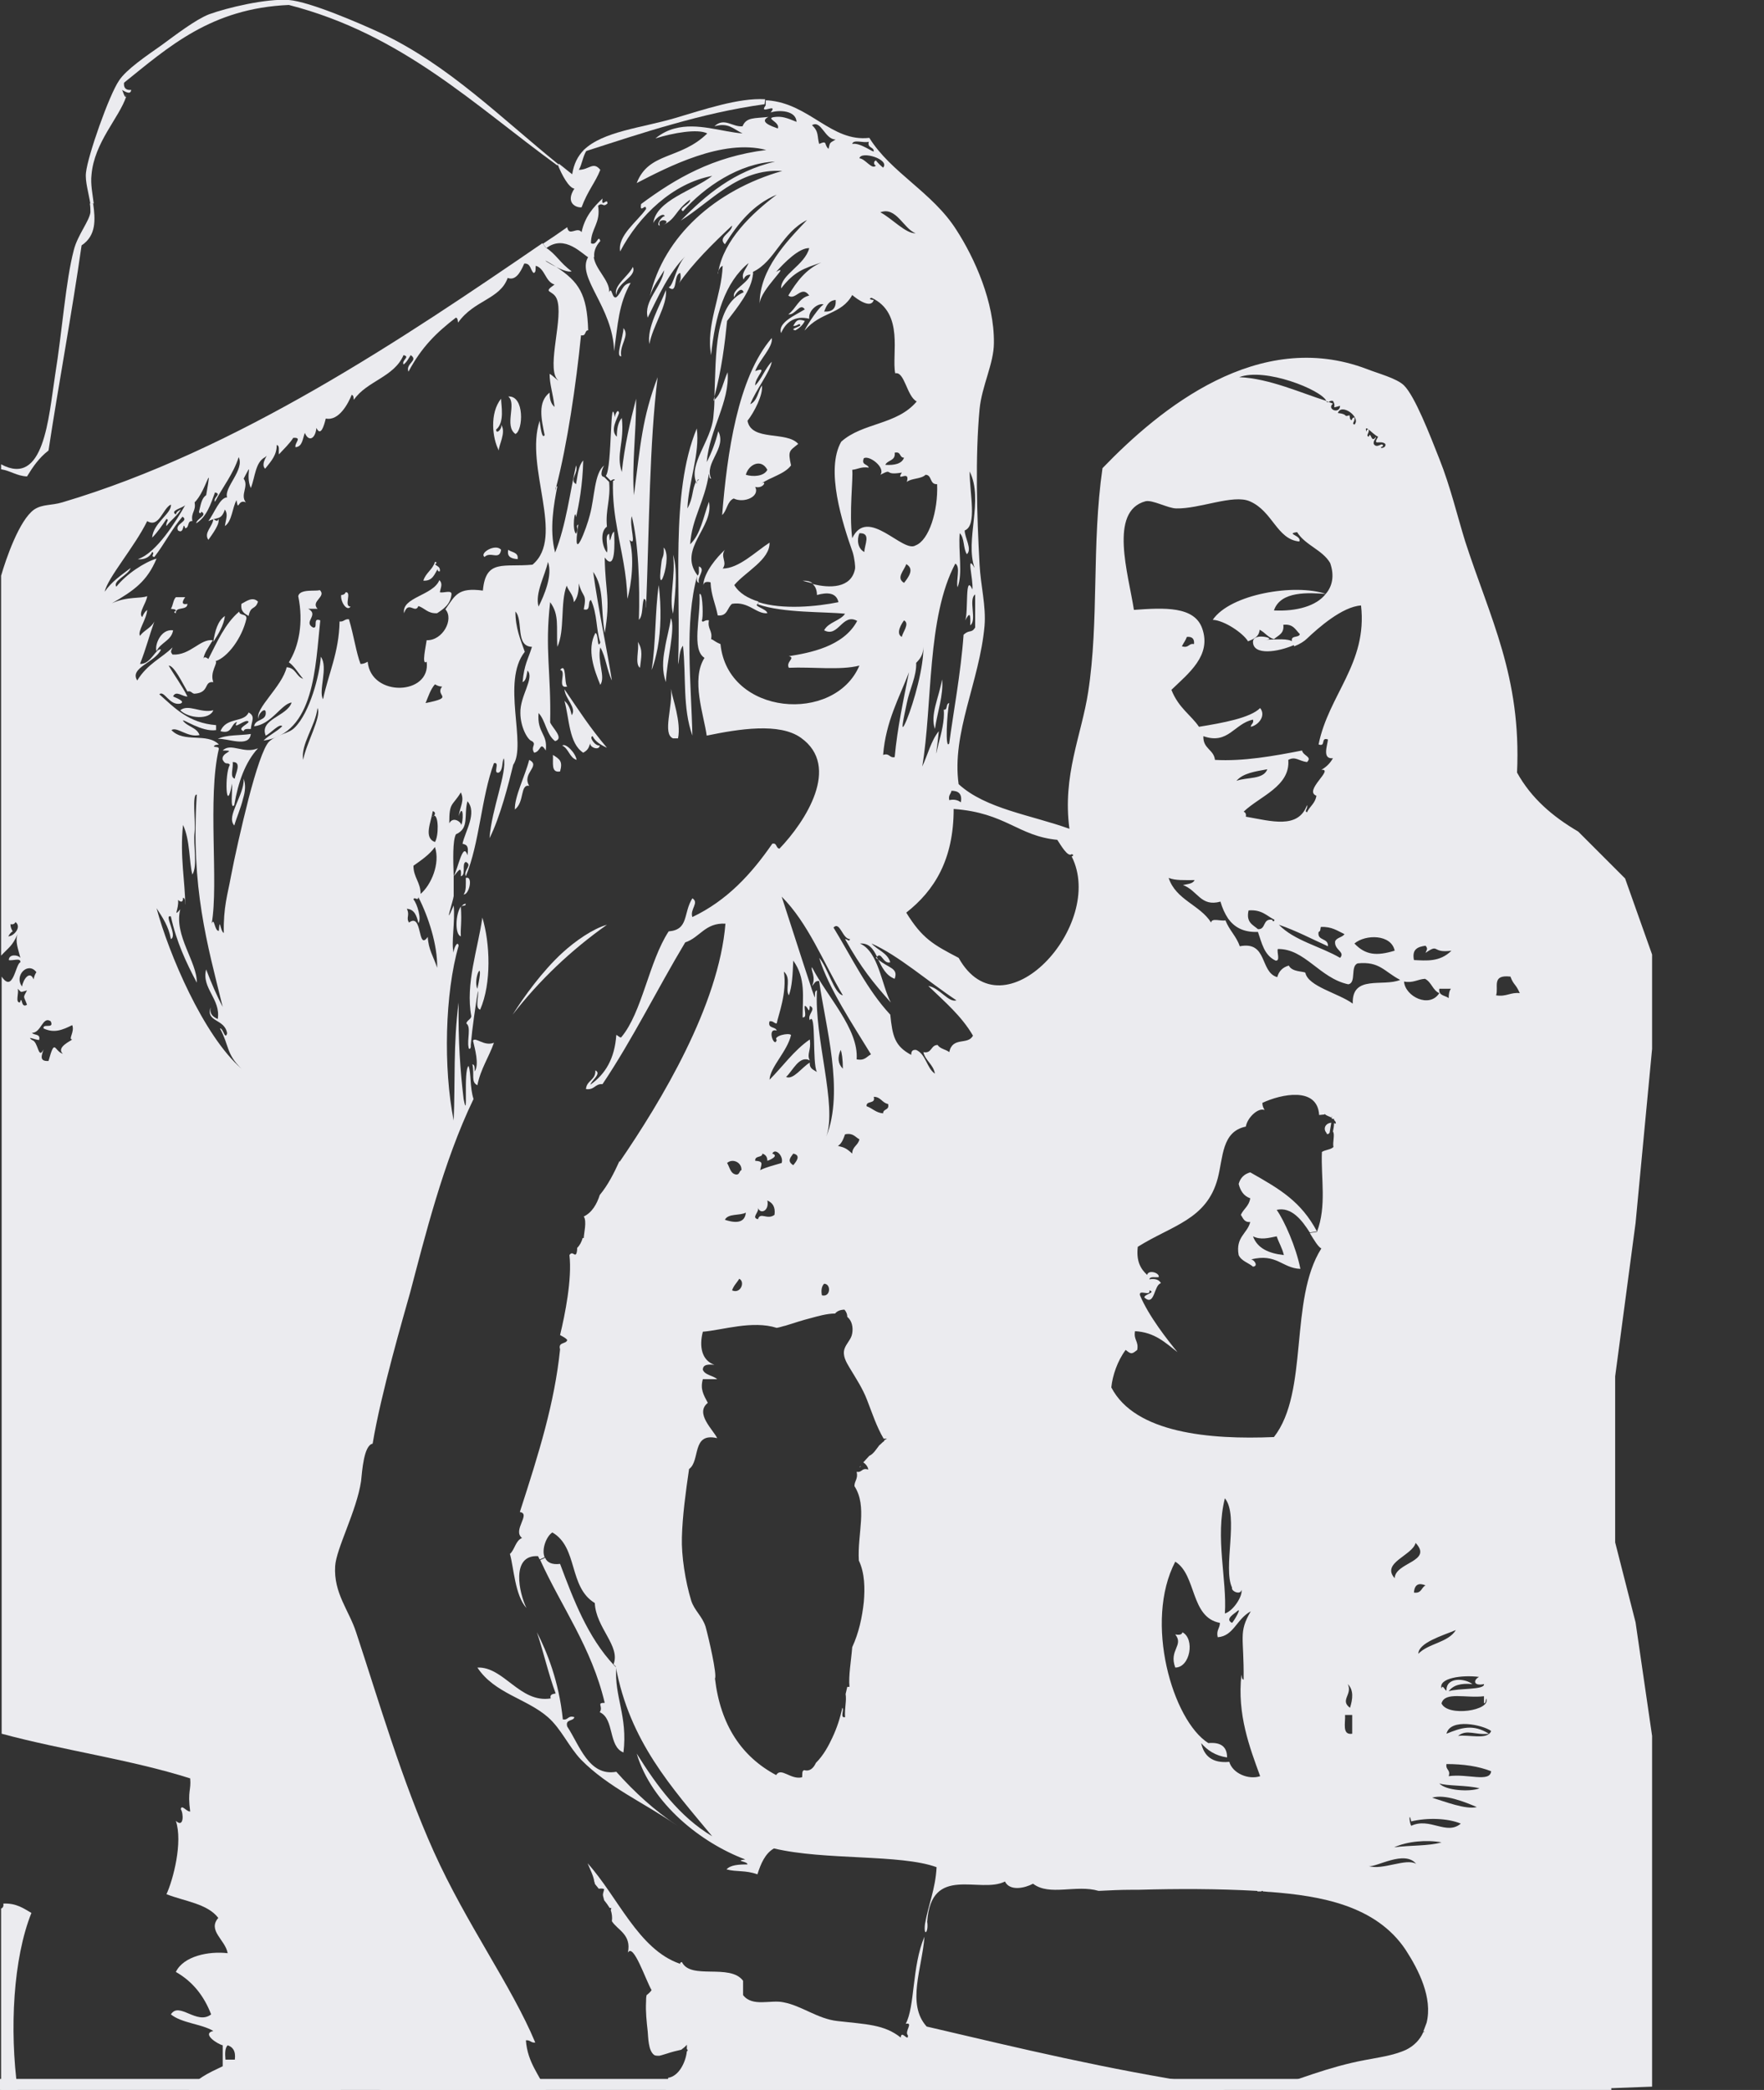 <?xml version="1.0" encoding="utf-8"?>
<!-- Generator: Adobe Illustrator 19.0.0, SVG Export Plug-In . SVG Version: 6.00 Build 0)  -->
<svg version="1.1" id="Layer_1" xmlns="http://www.w3.org/2000/svg" xmlns:xlink="http://www.w3.org/1999/xlink" x="0px" y="0px"
	 viewBox="0 0 320 379" style="enable-background:new 0 0 320 379;" xml:space="preserve">
<rect x="0" y="0" width="320" height="379" fill="#333333" stroke="none"/>
<style type="text/css">
	.st0{fill:none;stroke:#EBEBEF;stroke-width:2;}
	.st1{fill:#EBEBEF;clip-path:url(#SVGID_2_);}
</style>
<line class="st0" x1="0" y1="378" x2="292.3" y2="378"/>
<g>
	<defs>
		<rect id="SVGID_1_" x="0.2" width="299.6" height="379"/>
	</defs>
	<clipPath id="SVGID_2_">
		<use xlink:href="#SVGID_1_"  style="overflow:visible;"/>
	</clipPath>
	<path class="st1" d="M261.1,179.3c-0.2,1.3,1.1,1.2,1.7,1.7c0-0.7,0.1-1.3,0.4-1.7H261.1z M269.2,307.6c-3.3,0.4-7.1-0.9-7.7,1.3
		c1.1,2.5,9.1,1.3,8.1-0.9c-0.1,0.3,0,0.8-0.4,0.9V307.6z M262.4,314.4c2.7-1.1,4.8-1.8,7.7,0c-2.5,0.3-4-0.9-5.6,0.4
		c1.9-0.3,5.4,0.8,6-0.9C269,312.8,263.1,311.5,262.4,314.4 M267.1,305.4c-2.1-0.2-3.5,0.2-4.3,1.3c1.7-0.6,6.6-0.2,6.4-1.3
		c-1.9,0.4-2-0.7-0.9-1.3c-3.1-0.4-7.4,0.2-6.8,2.1c0.2-0.8,0.5,0.2,0.9,0.4C262.3,304.1,265.7,304.3,267.1,305.4 M254.7,178
		c0.2,2.7,4.6,4.9,6.4,2.1c-1.2-0.5-1.4-2-2.6-2.6C257.1,177.6,256.4,178.3,254.7,178 M244.9,309.7c0.5-1.6,0.7-3.2-0.4-4.3
		C245.4,307.3,243,308.3,244.9,309.7 M245.7,75.7c0.2,0.7-0.6,1.1,0,1.3c1.3-1.3-2.4-4-3-2.1c2,0.2,0.9,0.8,2.1,0.4
		c0.1,0.3,0,0.8,0.4,0.9C245.3,75.9,245.4,75.7,245.7,75.7 M248.3,79.2c0.4-1.2,0.4,1.4,1.3,0c0,0.5-0.5,0.6-0.4,1.3
		c0.6,1,1.6-0.5,1.7,0.4c-1.2,0.5,0.7,0.5,0.4-0.4c-0.9-0.8-2.4,0.5-1.3-1.3c-0.5-0.2-1.2-0.9-1.7-1.3c0,0,0,0,0,0c0,0,0,0,0,0
		c-0.4-0.3-0.7-0.4-0.4,0.4c0-0.3,0.1-0.5,0.4-0.4c0,0,0,0,0,0C248.4,78.6,247.7,79,248.3,79.2 M245.3,311H244
		c0.1,1.4-0.6,3.7,1.3,3.4V311z M232,167.7c2.8,2.9,7.5,3.9,11.1,6c1-1.1-1.1-1.4-0.9-3c0.3-0.7,1.3-0.7,1.7-1.3
		c-1.3-0.6-2.3-1.4-4.3-1.3c-0.1,0.3,0,0.8-0.4,0.9c-0.3,1.7,1.8,1,1.7,2.6C238,170.3,235.2,168.8,232,167.7 M228.2,169
		c-2.7,0.1-4.3-0.9-5.4-2.4c-0.6-0.9-1.1-2-1.4-3.1c-3.6,1-4.1-2-6.8-3c0.8-0.2,1.8-0.2,2.1-0.9c-1.8,0-3.5,0.1-4.7-0.4
		c1.3,4,5.7,4.9,7.7,8.1c0.1-0.9,1.8-0.2,2.6-0.4c0.7,1.8,2,2.9,2.6,4.7c5.1-1,3.6,4.7,6.8,5.6c0.3-1.1,1-1.8,2.1-2.1
		c0.6,1.2,2.6,1,3,1.3c0.5,2.5,6,3.7,8.6,5.6c-0.2-5.3,5.5-3,8.6-4.3c-2.9-1.5-3.7-3.4-7.7-3c-1.4,0.5-0.2,3.5-1.7,3.8
		c-5.2-1.1-7.9-6.5-12.8-6.4c-0.2,0.6,0.5,2.2-0.4,2.1C229.3,173.2,228.9,171,228.2,169 M222.2,292.6c1.6-0.5,3.3-3.3,3-4.3
		c-0.1,1-1.9,0.3-1.7-0.4c-1.7-3.6,1.3-13-1.3-16.2C220.4,278.9,222.6,286.4,222.2,292.6 M217.5,131.8c4.3-0.7,9.3-1.6,11.1-3.4
		c1.1,1.4-0.3,3.1-1.7,3.4c0-0.5,0.6-0.6,0.4-1.3c-3.4,0.7-4.5,4.6-9,3c-0.1,2.3,1.9,2.4,2.1,4.3c5.1,0.3,10.7-0.7,15.8-1.7
		c0.2,1,1.9,1.1,0.9,2.1c-1.5-0.2-2.1-1.1-3.4-0.4c0.4,4.8-5.2,6.6-8.1,9.4c0.3,0.1,0.5,0.4,0.4,0.9c4.6,0.8,9.5,2.3,11.1-2.1
		c0.2,0.7-0.6,1.1,0,1.3c0.5-1.1,1.5-1.6,1.7-3c-2.4-0.9,3.3-4.9,0.9-4.7c0.9-0.5,1.6-1.2,2.1-2.1c-2,0.2-1-2.3-0.9-3.4
		c-1.4-0.5-0.3,1.4-1.7,0.9c1.8-9,8.9-14.7,7.7-25.2c-3.4,0.2-7.8,4.1-9.8,6c-0.5,0.5-1.3,1-2.3,1.4l-0.3-0.5
		c-0.7-1.7,1.1-0.9,1.3-1.7c-0.8-0.8-1.2-1.9-3-1.7c0.2,1.6-0.9,1.9-1.7,2.6c-1.1-0.3-1.6-1.2-2.6-1.7c-0.1,1.3-1.1,1.7-2.1,2.1
		c-0.9-1.5-4.3-3.8-6.4-3.9c3.2-4.7,14.9-6.6,20.5-4.7c-3-0.2-8.2-0.6-9.4,3c4.1,0.2,7.7-0.8,9.4-3c1.2-1.4,1.6-3.3,0.8-5.6
		c-1.4-2.4-4.5-3.2-6-5.6c-2.2,0.3,0.9,0.6,0.4,1.7c-4.1-0.4-4.8-5.5-9-7.3c-3-1.3-9.1,1.4-13.3,1.3c-1.5,0-4.3-1.6-5.6-1.3
		c-6.7,1.8-3.1,13.2-2.1,19.7c5.5-0.4,11-0.7,12.4,3.4c1.7,4.9-2.5,8.1-5.6,11.1C213.8,128.4,216.1,129.7,217.5,131.8 M226.9,292.2
		c-2.6,1.4-3.1,4.5-6,4.7c-0.3-1.3,0.4-1.6,0.4-2.6c-5.4-1-4.2-8.7-8.1-11.1c-5.7,10.9-0.5,28.8,6,32.9c2.2-0.2,3.4,0.6,3.4,2.6
		c-2.1-0.3-3.6-1.3-4.7-2.6c0.5,2.3,2,3.7,5.1,3.4c0.6,2.1,3.5,3.3,5.6,2.6c-1.9-5.2-4.2-11.2-3.4-18.4c0.1,0.3,0,0.8,0.4,0.9
		C225.7,296.8,224.6,296.1,226.9,292.2 M223.5,294.3c0.4-0.4,1.9-3,0.9-2.1C224,292.6,222.1,293.6,223.5,294.3 M240.6,72.7
		c-0.9-2-11.1-6.1-15.8-4.3C230.2,68.6,236.1,71.3,240.6,72.7c0.1,0.3,0.2,0.3,0.4,0.2c0.3,0.1,0.6,0.2,0.8,0.3
		c-1.2,1,1.2,2,1.3,0.4c-1.9,0.5-0.5,0.3-1.3-0.9c-0.4-0.1-0.6,0.1-0.8,0.2C240.9,72.9,240.7,72.8,240.6,72.7
		C240.6,72.8,240.6,72.8,240.6,72.7 M226.5,165.1c-0.5,2.2,0.8,2.6,1.7,3.4c1.5,0.1,0.8-2,2.6-1.7c0,0.2,0.3,0.5,0.4,0
		C229.8,166.1,228.9,164.9,226.5,165.1 M210.6,232.7c-1.3,0.3-1.1,4.3-3,2.6c-0.1-0.6,2.2-0.9,0.9-1.3c0.3,1.2-2-0.3-1.7,0.9
		c1.6,3.8,5,8.1,6.8,10.3c-2.2-1.7-4.1-3.6-7.7-3.8c-0.3,1.6,0.7,1.8,0.4,3.4c-1,0.8-1.1,0.8-2.1,0c-1.5,2-2.4,4.7-2.6,6.8
		c4.3,8.3,17.9,9.5,29.5,9c6.4-8.2,2.7-24.9,8.6-34.2c-0.6-0.3-1.3-1.5-2.1-2.8l1.3-0.2c1.8-4.7,0.7-9.8,0.9-14.5
		c0.6-0.4,1.6-0.4,2.1-0.9c-0.2-0.8,0.3-2.3-0.1-2.8c0.1-0.5,0.2-1,0.2-1.5c0.1,0,0.2,0,0.3,0.1c0.1-0.3-0.1-0.5-0.3-0.7
		c0-0.1,0-0.2,0-0.2l-0.4,0c0-0.1,0-0.3,0-0.4c0,0,0,0,0-0.1c-0.4-0.1-0.8-0.3-1-0.7c-0.2,0.2-0.3,0.3-0.3,0.4l-1,0.1
		c-0.3-5.2-6.9-3.8-10.3-2.2c0,0.6,0.2,0.9,0.4,1.3c-1.1-0.5-3.1,1.3-3.4,3c-4.4,0.9-4.1,5.6-5.1,9.4c-2,7.5-8.3,8.5-14.5,12.4
		c-0.3,2.6,0.5,4,1.7,5.1c0.2-1,2.3-0.4,2.1,0.4c-0.6,0.1-1.6-0.2-1.7,0.4C209.6,231.8,210.3,232.1,210.6,232.7 M172.2,127.5
		c-0.4,1.5-0.8,8.7,0,7.3c0.7-5.4,2.1-12.7,2.6-19.7c1.1-1,1.4-0.2,2.1-1.3v-6c-1.3,0.9,0.4,4.7-0.9,5.6c0.1-2.2-0.1-2.4-0.9-0.9
		c0.6-1.6-0.1-8.7,1.3-5.6c0.2-1.8-1.2-6.7,0.4-3.9c-1.8-5.1,1.7-12.3-0.9-17.5c0,4.1,1.4,9.8-0.9,10.7c0,1.3,1.4,3.4,0.4,4.3
		c-0.7-1-0.4-3-1.3-3.8c-0.3,3.1,0.6,7.4-0.4,9.8c-0.3-1.3,0.6-3.7-0.4-4.3c-5.2,9.8-4.1,25.5-6,36.8c1-2.1,1.6-4.7,3-6.4
		c-0.3,3.5-0.9,5.9,0,2.1c0.4-1.5,1.1-4.1,0.9-6C172,128.8,171.5,127.6,172.2,127.5 M166.2,120.2c0.1,2.4-1.2,4.8-1.7,7.3
		c-0.4,2-1.5,6.6,0,3c1.3-3.2,3.1-9.6,3-13.2C167.5,118.7,166.9,119.5,166.2,120.2 M164.9,121.9c-1.8,4.7-4.2,8.9-4.7,15
		c1.2-0.4,1.1,0.6,2.1,0.4C162.8,131.9,163.9,126.9,164.9,121.9 M160.6,84.3c1.7,0.1,3-0.2,3.4-1.3c-0.9,0-0.5-1.2-1.7-0.9
		C162.5,83.6,161,83.4,160.6,84.3 M157.6,25.7c-0.9,0.3-2.8-0.5-3,0.4c1.5-0.3,4.1,1.8,3.9,1.3C158.5,26.6,157.3,26.9,157.6,25.7
		 M160.2,30.4c1.3-1.5-4-3.1-4.3-1.7c1.1,0.1,2.3,2.2,3,1.3c-0.4,0-0.5-0.8,0-0.9C159.3,29.6,159.7,30,160.2,30.4 M156.8,100.1
		c0-1.3,1.3-3.5-0.9-3.4C155.4,97.9,155.6,99.5,156.8,100.1 M153.3,170.3c0.5,0,0.7,0.6,0.9,0c-1.4,0-1.8-3.3-3-2.1
		c3.3,5.4,6.1,11.3,10.3,15.8c0.4,3.9,0.8,5.7,3.8,7.3c0-0.5,0.1-1,0.9-0.9c1.8,0.8,1.9,3.3,3.4,4.3c-0.3-1.7-1.7-2.3-2.1-3.9
		c1.6,0.3,1.3-1.3,2.6-1.3c0.4,0.7,1.5,0.8,2.1,1.3c0.6-2.9,3.4-1.2,4.3-3c-2.1-3.6-5.2-6.2-8.1-9c2,0.3,3.7,3.1,5.1,2.6
		c-5-3.3-10.6-8.2-15.4-10.3c1.1,1.2,2.9,1.7,3.4,3.4c-1.3,0.4-1.6-2-2.4-1c-0.7-1.4-1.4-2.5-3.1-2.4c3.4,1.5,3.9,7.5,5.6,10.7
		C158.4,178.2,156.2,175.5,153.3,170.3 M154.6,97.6c2.8-5.9,9.2,2.8,11.5,1.3c2.4-0.9,4.1-6.2,3.9-11.1c-1.4,0.1-0.9-1.7-2.1-1.7
		c-0.8,0.8-2.6,0.6-3.4,1.3c0.7-2.4-2.1,0.2-0.9-1.7c-3.5,0.6-1.4-0.9-3.9,0.4c1-1.3-2-3.6-3-3c-0.5,1.3,0.7,1,0.9,1.7
		c-1.4-0.2-2,0.3-3,0.4C154.8,86.8,154,92.9,154.6,97.6 M152.5,190.4c-0.6,1.4-0.5,2.5,0.4,3.4C152.9,192.1,152.7,190.8,152.5,190.4
		 M151,315.1c0.8-1.7,1.4-3.5,1.8-5.4c0.4,0.3-0.5,1.9,0.5,1.7c-0.1-1.8,0.3-2.9,0.1-4.2c0.1-0.4,0.2-0.9,0.3-1.3c0.1,0,0.2,0,0.4,0
		c-0.2-2,0.3-4.7,0.5-7.2c1.2-2.6,1.8-5.4,2.1-8.2c0.2-2.4,0.2-5.2-0.9-7.5c-0.3-4.8,1.6-9.8-0.8-13.5c0-1,0.7-1.3,0.4-2.6
		c1,0.2,0.9-0.8,2.1-0.4c0-0.4-0.4-1-0.9-1.3c0.4-0.4,0.7-0.8,1.1-1.2c0.7-0.3,1.2-1.1,1.8-1.9c0.3-0.2,0.5-0.5,0.8-0.7
		c0.1,0,0.1-0.1,0.1-0.2c0.2-0.1,0.3-0.2,0.5-0.3c-0.2,0-0.5,0-0.6,0c-1.3-2.2-2.1-4.7-3-7c-0.8-2.1-2-3.9-3.2-5.9
		c-0.6-1-1.3-2.2-0.9-3.4c0.3-0.9,1-1.5,1.3-2.4c0.3-1,0.2-2.3-0.5-3.1c-0.1-0.1-0.2-0.2-0.3-0.3c0-0.4-0.1-0.8-0.5-1.3
		c-0.8,0-1.4,0.3-1.7,0.7c-1.5,0-3.2,0.5-4.3,0.8c-1.6,0.4-3.1,0.9-4.7,1.4c-0.5,0.1-1,0.3-1.6,0.4h0c-4.4-1.4-9.8,0.4-13.4,0.7
		c-0.7,2.7-0.2,5.2,2.1,6c-1.1-0.1-2.1-0.1-2.1,0.9c0.4,1,1.8,1,2.6,1.7h-2.6c-0.5,1.8,0.1,2.8,0.9,4.3c-2.4,1.9,1,4.9,1.7,6.4
		c-4.7-1.1-3,4.1-5.1,5.6c-0.6,4.1-1.2,8.5-1.3,12.4c-0.1,3.3,0.6,7.9,1.7,11.5c0.6,1.8,2,2.8,2.6,4.7c0.6,2.2,2.1,8.7,1.7,9.4
		c1,8.5,4.9,14.2,11.1,17.5c0.9-1.5,2.6,0.9,4.7,0.4c0.1-0.5-0.1-1.2,0.4-1.3c1,0.3,1.7-0.4,2.1-1.3
		C149.4,318.3,150.3,316.6,151,315.1 M149.5,56.5c1.5,0.1,2.2-0.6,2.1-2.1C150.3,54.5,149.9,55.5,149.5,56.5 M141.8,162.6
		c1.9,5.8,3.6,11.2,5.3,16.3c0.2,0.7,0.5,1.4,0.7,2c0.1-0.5-0.1-1.2,0.4-1.3c-0.5,8.7,3.7,20.8,1.7,26.5c3.3-8.3-0.2-20.1-1.3-28.2
		c-0.8-0.1-0.9,0.6-1.3,0.9c0.8-1.6-0.3-2.9,0-3.4c2.7,5.3,8.5,11.2,8.1,16.7c1.5,0.3,1.8-0.5,2.6-0.9c-3.3-5.4-7.7-12-9.4-17.5
		c1.6,1.8,2.7,6.5,4.3,6.8C149.3,174.4,146.6,167.4,141.8,162.6 M151.6,25.3c-2,0-2.6-3.6-4.3-2.6c1.3,1.2,0.9,2,1.3,3.4
		c1.6-0.7,0.8,0.1,1.7,0.9C150.6,25.8,150.4,26,151.6,25.3 M143.1,180.5c-0.7-1.1,0.5-3.1-0.9-4.3c0.6,3.9-1,7.8-1.3,9.4
		c-0.5,0-0.6-0.5-1.3-0.4c-0.4,1.4,1.1,0.9,1.3,1.7c-1.9-0.6-0.4,3.3,0,1.7c-0.7-0.7,2.2-1.4,2.6-0.9c-0.7,3-3.8,5.8-3.9,8.1
		c2.4-2.4,4.4-5.3,7.3-7.3c0.3,2-0.6,2.6,0,3.8c-1.9-1-3.1,1.9-4.3,3c1.3,0.6,2.9-1.8,4.3-2.6c-0.1,1.1,0.7,1.3,1.3,1.7
		c-0.9-1.5-0.1-11.2-1.3-9.4c-0.5-1.1,1.3-2,0-2.6c-0.1,1.8-0.3,0.1-0.9,0c-0.2,0.6,0.5,2.2-0.4,2.1c0-3.7,0.6-7.1-1.7-10.3
		C143.8,176.7,143.7,178.9,143.1,180.5 M94.7,278.9c-1.8-1.4,1.7-4.4-0.4-4.7c3.5-10.8,6.3-19.8,7.3-29.5c-0.4-1.4,1.1-0.9,1.3-1.7
		c-0.3-0.4-0.8-0.6-1.3-0.9c0.9-3.7,2.2-10.2,1.7-14.5c0.6-0.9,1,0.5,1.3-0.4c0.1-0.4,0.1-0.7,0.1-0.9c0.5-0.5,0.8-1.1,1-1.8
		c0.1,0,0.1,0,0.2,0c0-0.8,0.6-3,0-3.9c1.5-0.7,2.4-2.3,2.9-3.9c1.5-1.8,2.6-4,3.6-6.2c0,0.1,0,0.2,0,0.2
		c7.6-11.1,18-28.4,19.2-43.2c-3.7-0.2-4.6,2.5-7.3,3.4c-5.1,8.5-9.5,17.5-15,25.7c-1.4-0.1-1.4,1.1-3,0.9c0.1-1.6,1.8-1.6,1.7-3.4
		c1.2,0.6-0.7,1.8-0.9,2.6c2.7-1.9,4.4-4.7,4.7-9c0.1-0.1,0.7,0.6,0.9,0.4c3.8-4.5,5-13.7,8.6-19.2c3.7-0.3,2.6-3.3,4.3-6
		c1.3,0.8-0.5,2,0,3.4c6.3-3,10.7-7.8,14.5-13.3c0.9-0.2,0.6,0.8,1.3,0.9c4.7-4.9,11.2-14.9,3.9-20.1c-3.9-2.8-11.3-1.6-17.1-0.4
		c-0.5-3.7-2.9-10.2-0.4-14.1c-2.4-1.5-0.7-7.3-0.9-11.5c0-0.1,0.1-0.1,0.1-0.1c0.5,0,0.6,4.7,0.3,4.8c0.2,0.6,0.5-0.2,1.3,0
		c-0.3,1.6,0.7,1.8,0.4,3.4c0.6,0.2,0.5,0.4,1.7,0.9c1.3,13,20.7,14.5,25.2,3.9c-3.5,0.9-8.6,0.2-12.8,0.4c-0.6-1.1,1.3-1.8,0-2.1
		c3.7-0.6,9.9-1.7,12.4-6.4c-2.7-1.5-3.4,3.1-6,1.7c0.8-1.5,2.9-1.7,3.8-3c-3.6-0.4-11.2-0.1-15.8-1.7l0.1-0.4
		c4.4,1.4,10.6,0.8,14.5,0c-0.4-1.8-2.1-1.8-3.9-1.3c0-0.9-0.3-1.6-0.8-2c3.1,0.8,7,0.8,7.7-2.7c0.1-0.4-0.1-2-0.4-3
		c-1.9-5.4-5-15-2.1-20.1c3.9-3.5,10.1-3,13.7-7.3c-1.8-0.9-2.2-5.5-3.9-5.1c-0.7-3.4,1.7-10.9-4.3-13.7c-0.7,0.2,0,0.4,0.4,0.4
		c-0.5,1.7-3.1-0.2-3.9-0.9c-2,3.6-5.7,3-8.6,6.4c-0.3,0.3,2.1-3.8,3.4-4.7c-1-0.3-2.8,1.1-2.6,2.6c-2.5-0.6-4.2,0.5-5.1,2.6
		c-0.7-1.9,2.7-3.3,4.3-4.3c-0.9-1.3-1.7,1.1-3,0.9c1.4-1,1.9-3,3.8-3.4c-1.4-2-2.5,1-3.8,0c1.5-2.5,3.2-4.8,6-6
		c-3.2,1.1-4.9,1.6-7.3,4.7c-0.1-2.5,4.3-4.2,5.1-7.3c-1.8-0.1-4.5,2.6-6,4.3c2.8-1.6-2.9,3.2-3,5.8c0-6.3,4.9-11.3,8.6-15.2
		c-4.6,2.3-5.8,7.5-9.8,9.4c0,0.2,0,0.3,0,0.5l-0.4,0c-0.7,0-1.1,0.3-1.3,0.9c-0.5-1.1,0.4-1.8,0.9-3c-4.3,3.5-6.1,9.6-6.8,16.7
		c-1-5.5,1.9-10.7,2.1-16.2c-0.4,0.2-0.7,0.6-0.8,1.1c1-5.8,6.1-10.6,10.6-14c-4.3,1.8-7,5.2-9.4,9c-1.4-1.3,1.3-2.1,1.3-3.4
		c-3.5,3.3-7,6.7-9.8,10.7c0.4-0.5,0.6-1.1,0.4-2.1c-1.3,0.3-0.4,4-2.1,2.6c0.9-0.3,1.3-3.8,3-5.6c0.1-0.1,0.3-0.3,0.5-0.4
		c-0.2,0.1-0.3,0.3-0.5,0.4c-3,3-4.8,7.1-6.8,11.1c-0.8-3,2.5-5.5,3-8.6c-0.9,1.5-2,2.8-2.6,4.7c2.5-10.8,11.8-19.2,24-22.7
		c-8-0.5-12.9,5.6-18.4,9c4.6-4.7,9.6-8.9,17.1-10.7c-6.5,0.3-12.8,4.6-16.7,9c-1-0.5,1.3-1.2,1.3-2.1c-2.7,1.9-2.5,3.5-4.9,4.6
		c1.9-0.9-1.3-1.4-0.6,0.1c-0.8,0,0.3-1.7,0.9-1.7c-0.3-0.8-1.9,0.6-2.1,1.3c0.5-4.2,7.2-5.9,10.7-8.6c-7.1,1.3-13.3,7.2-16.7,13.7
		c-0.5-2.9,3.1-5.4,4.7-7.7c0-1.2-1.2,1-0.9-0.9c6.2-4.6,13-8.6,22.7-9.8c-7.9-2.1-17.9,3.1-23.5,6c2.2-5.7,7.9-4.2,12.8-9
		c-1.7-0.9-6.2-0.1-9.4,0.9c1.1-0.9,2.3-1.5,3.5-1.8c4.1-1.1,8.5,0.6,12.3,0.9c-1.8-0.9-2.6-2-5.1-1.3c1.8-1.7,3.3,0.2,5.1,0
		c0.7-1.7,2.2-1.4,4.7-1.7c-1.8,0.9,0.6,1.7,1.7,2.1c0.5-1.2-2.6-1.9-0.4-2.1c1.1-0.1,1.9,0.1,3.8,0.9c-0.1-2.1-3.2-2.2-4.7-1.7
		c1.5-1.9-2.3,0.6-0.9-1.3l0-0.9c0.1,0,0.3,0,0.4,0c7.6,0.6,11.5,7.6,18.4,6.8c3.9,6.3,11.5,9.9,15.8,16.7
		c3.3,5.1,6.9,13.1,6.8,20.5c0,3.7-2.2,7.8-2.6,12c-0.8,8.6-0.5,19.1,0,28.2c0.2,3.8,1.2,7.5,0.9,11.1c-0.9,10.1-6,19.4-4.7,28.7
		c4.9,4.5,13.2,5.6,20.1,8.1c-1.3-9.7,2.2-17,3.4-24.8c2-12.9,0.6-26.8,2.6-40.6c10.5-10.9,28.3-25.4,47.9-18c2,0.8,5.5,1.7,6.8,3
		c2,2,4.7,9,6.4,13.3c2,5,3.3,10.5,4.7,15c4.5,13.9,10.2,24.5,9.4,41.9c2.6,4.7,6.5,8,11.1,10.7l8.5,8.5l4.9,13.8v17.1l-3,31.6
		l-3.7,27.8V266v13.7l3.7,14.5l3,20.6v63.6l-13.4,0.5h-53.5c0-0.2,0-0.5,0-0.7c0.2-0.1,0.4-0.2,0.6-0.3c0.1,0.1,0.2,0.1,0.2,0.1
		c0-0.1,0.1-0.2,0.1-0.3c1.5-0.6,3-1.1,4.5-1.6c3-1,6.1-1.9,9.3-2.5c2.5-0.5,5.2-0.8,7.6-1.9c1.4-0.7,2.5-1.8,3.1-3.2
		c0.1,0,0.2,0,0.3,0c-0.1,0-0.2-0.1-0.3-0.1c0.2-0.5,0.4-1.1,0.6-1.6c1.1-4.5-1.4-9.5-3.8-13.2c-5.4-8.1-15.5-9.8-24.5-10.5
		c-0.5,0-1-0.1-1.4-0.1c0,0,0-0.1-0.1-0.1c-0.1,0-0.1,0-0.2,0.1c-0.2,0-0.4,0-0.7,0v-0.1c0,0-0.1,0-0.1,0
		c-7.2-0.4-14.3-0.4-21.5-0.2c-0.4,0-0.8,0-1.2,0c-2,0-4,0.1-6,0.2c-4.1-1.2-8.9,1-11.9-1.3c-1.5,0.8-4.2,1.4-5.1-0.4
		c-4.5,2.3-13.4-3.2-14.1,7.3c0.3,1.9-0.7,2.9-0.4,0.4c0.6-3.5,1.9-6.3,2.1-10.3c-6.6-2.4-20.3-1.2-29.5-3.4c-1.6,0.9-2.4,2.8-3,4.7
		c-2.2-0.8-3.8-0.4-5.6-0.9c0.7-0.8,2.2-0.9,3.8-0.9c0-0.6-2.5-0.6-0.4-0.9c-8-3-17-10.1-19.7-19.2c3.7,5.9,7.7,11.4,13.7,15
		c-7.3-8.8-15-17.2-17.5-30.8l-0.4-0.4c1.3-3.3-3.2-6.6-3.4-11.1c-4.8-2.9-3-10.1-7.7-12.8c-1.1,0.7-2,3.1-1.4,4.5l-0.9,0.4
		c-0.1-0.2-0.2-0.4-0.3-0.6c-5-0.3-3.4,6.8-2.1,9.4c-2.1-2.3-2.3-7.4-3-9.8C93.4,281,93.5,279.4,94.7,278.9 M271.4,180.5
		c1.9,0.3,2.6-0.6,4.3-0.4c-0.8-1.8-1.1-1.4-1.7-3C270.5,176.7,271.9,179,271.4,180.5 M262.8,322.1c3.4-0.5,7.5,1.2,7.7-0.9
		c-2.3-0.9-5-1.3-8.1-1.3C262.2,321,263.2,320.9,262.8,322.1 M259.8,326c2.3,0.7,6.1,2.2,8.1,1.7C265.8,326.8,262.1,325.3,259.8,326
		 M261.1,323.4c1.1,1.3,5.5,1.6,7.3,0.9C266.1,323.7,262.3,323.9,261.1,323.4 M256,331.1c3.4-1.6,6.4,1.8,9-0.4
		c-2.4-1-6.1-1.1-9-0.4C255.6,328.4,255.6,330.4,256,331.1 M263.3,172.4c-3.7,0.5-2.1-1.4-4.7,0.4c0.2-0.6,0.5-0.7,0-1.3
		c-1.4,0.2-2.5,0.6-2.1,2.6C258.7,174.2,261.2,174.5,263.3,172.4 M257.3,299.9c1.8-1.9,5.4-2,6.8-4.3
		C261.7,296.6,257.3,297.9,257.3,299.9 M261.5,334.1c-2.7-0.5-6.2-0.2-8.6,0.9C255.8,334.6,259.1,334.8,261.5,334.1 M258.6,287.5
		c-1.2-0.5-2-0.2-2.1,1.3C257.9,289,257.8,287.9,258.6,287.5 M253,286.2c0.1-2.9,7-3,3.8-6.4C256.2,282.1,250.5,283.4,253,286.2
		 M248.3,338.4c2.5,0.8,6.8-1.5,8.6-0.4C254.8,335.4,249.6,338.7,248.3,338.4 M245.7,171.1c2,2.1,4,2.3,7.3,1.3
		C252.4,169.4,247.7,169.4,245.7,171.1 M224.3,141.6c1.9-0.7,4.9-0.2,5.6-2.1C227.7,139.9,225.5,140.2,224.3,141.6 M216.6,116.8
		c0.1-0.9-0.3-1.4-1.3-1.3c-0.2,0.6-0.6,1.1-0.9,1.7C215.7,117.6,215.6,116.6,216.6,116.8 M173.9,173.7c8.1,14.5,26.8-6,20.5-18.4
		c0.2,0,0.5-0.3,0-0.4c-0.7,0.6-2-1.7-2.6-2.6c-7.2-0.7-9.3-4.9-18.8-5.6c0,9.2-3.5,14.8-8.6,18.8
		C167.3,170.2,169.3,171.3,173.9,173.7 M174.3,145.5c0.3-1.6-0.5-2.1-1.7-2.1c-0.1,0.6-0.6,0.8-0.4,1.7
		C173.1,144.9,173.8,145.1,174.3,145.5 M159.7,38.5c2.1,1.1,4.6,3.9,6.4,3.8C163.9,41.5,162.6,37.4,159.7,38.5 M164,105.7
		c0.7-0.9,2-2.5,0.4-3.4C164,103.5,162.5,104.8,164,105.7 M163.6,115.5c0.1-0.8,1.5-2.4,0.4-3C163.6,113,162.4,114.9,163.6,115.5
		 M160.2,201.9c0-0.9,1.2-0.5,0.9-1.7c-1.1-0.2-1.3-1.3-2.6-1.3c0.4,1.4-1.4,0.6-1.3,1.7C158.3,201,158.9,201.8,160.2,201.9
		 M154.6,209.2c0-1.3,1.1-1.5,1.3-2.6c-0.8-0.4-1.1-1.2-2.6-0.9c-0.3,0.8-0.6,1.7-1.3,2.1C153.2,208.1,153.5,208.2,154.6,209.2
		 M149.1,234.9c1.6,0.4,1.7-2.1,0.4-2.1C149.1,233.2,148.9,233.9,149.1,234.9 M143.9,211.3c0.5-0.6,1.5-1.8,0-2.1
		C143.3,210,142.8,210.6,143.9,211.3 M141.8,210.9c0.4-1.3-1.2-2.8-1.7-1.7c1.3,0.4-0.5,1.2-0.9,1.3c0-0.7-0.3-1.1-0.9-1.3
		c0,0.8-1.4,0.3-1.3,1.3c1.6,0.1,1.1,0.6,0.9,1.7C139.1,211.6,140.5,211.3,141.8,210.9 M140.5,220.3c0.2-1.5-0.4-2.2-1.3-2.6
		c0.4,1.9-1.3,2.6-1.7,1.3c0.3,0.8-1.3,1.8,0,2.1C137.9,219.7,139.2,221.3,140.5,220.3 M134.5,212.2c0.1-1.4-1.6-2.2-2.6-1.3
		c0.5,0.8,0.6,2,1.7,2.1C134.2,213,134.1,212.3,134.5,212.2 M132.8,234c1.6,0.7,2.4-1.6,1.3-2.1C133.7,232.6,133.1,233.1,132.8,234
		 M131.5,221.2c1.2,0.4,3.6,1,3.8-1.3C134.2,220.5,132.1,220,131.5,221.2"/>
	<path class="st1" d="M78.9,152.7c0.7-1.1,0.7-4.9-0.2-4.8c0.3-0.2,0.3-0.7-0.2-0.8C78.2,149.1,76.8,151.9,78.9,152.7 M83.2,148
		c0.3-1.9,1.1-2.8,0.4-4.3c-1.6,2.6-2.1,1.7-2.1,5.6c0.8-1.5,2.5,0.1,2.1,0.4C84.1,149.2,84.1,145.3,83.2,148 M74.2,167.3
		c2.5-1.9,1.5,5.3,3.4,2.6c0.1,2.3,1.1,3.7,1.7,5.6c0.1-4.1-1.6-9.3-3.4-12.8c-0.1,0.8-0.7-0.2-0.9,0.4c0.7,0.8,1.5,3.6,0.9,4.3
		c-0.3-1.3-0.7-2.5-2.1-2.6C74.4,166,73.6,166.4,74.2,167.3 M78.9,153.6c-1,1.4-2.5,2.4-3.9,3.4c0,2.1,1.3,3,1.3,5.1
		C78.2,160.5,79.9,156.6,78.9,153.6 M41.3,370.9c-0.5,0.5-0.5,1.5-0.4,2.6h1.7C42.8,371.9,42.2,371.2,41.3,370.9 M31,170.3
		c-0.4-2.3-1.5-3.9-2.6-5.6c2.2,8.2,8.5,23.1,15.4,29.1c-2.8-2.7-2.2-4.2-3.9-7.3c0.6-0.1,0.9,2.2,1.3,0.9c-0.4-2.7-3.9-2-3-4.7
		c-0.2,1.3,0.5,1.7,1.3,2.1c0.6-3.6-3-5.6-2.1-9c0.9,2.4,1.9,4.7,3,6.8c-2.8-11.4-5.8-21.6-4.7-38.5c-0.9-0.2-0.2,4.9-0.4,6.8
		c-0.3,2.4,0.6,6-0.4,7.7c-0.6-2.2-0.4-6.3-1.7-9c-0.6,5.7,0.4,10.4,0.4,14.5c-0.1-0.5,0.1-1.2-0.4-1.3c0,0.8-0.3,0.9-0.9,0.4
		c0.2,1.6-1,3.3,0.4,1.7c-1.2,4.7,3.1,9.6,3,13.3c-1.9-3.6-3.7-7.4-4.7-12C29.6,165.7,32.3,169.7,31,170.3 M33.1,93.7
		c-1.9,2.2-3.3,5-5.1,7.3c-0.8-0.1,0.2-0.7-0.4-0.9c-0.6,1.3-2,1.4-2.6,1.3c3.4-1.1,7-7,8.6-9.8c-0.4,0.5-2.9,1-1.7,1.7
		c0.1-0.5,0.5-0.7,0.9-0.9c-0.7,1.2-1.8,1.9-2.6,3c-0.2-0.7,0.6-1.1,0-1.3c-0.8,1.2-1.6,2.4-2.6,3.4c0.2-2.7,3.6-4.4,3.4-6
		c-1.5,0.7-2.1,4.3-4.3,3c-2.3,4.7-7.2,10.3-7.7,12.8c1.2-1.8,3-3,4.7-4.3c-0.4,1.3-3.3,2.3-2.6,3.4c1.8-2.3,5.2-4.5,7.3-5.1
		c-1.7,4.1-4.1,5.8-8.1,8.1c2.8-1.3,5.3-0.8,6.4-1.3c-0.1,1.2-1.7,3.1-0.9,3.8c0.2-0.5,0.5-1,0.9-1.3c-0.1,1.7-1.8,3.9-1.3,4.7
		c0.7-1,2-1.4,2.6-2.6c-1,2.8-1.4,4.6-2.6,7.7c2,0.1,2.9-3,3.8-2.6c-1,2.3-5.8,3.3-4.3,5.6c1.8-3,4.5-4.1,6.4-6
		c-0.2,0.6-0.5,0.7,0,1.3c3.2,0.2,5-2.9,7.3-2.6c-0.8,1.3-1.6,2.4-1.7,3.4c0.1-0.5,0.5-0.3,0.9,0c1.6-3.1,3-6.4,5.6-8.6
		c0,0.8,1.4,0.3,1.3,1.3c-0.8,3.5-3.4,7-5.6,7.7c0.5,0.3-1.1,2-0.4,3.8c-1.8-0.2-0.6,1.9-3.4,2.1c-0.5,0-0.6-0.6-1.3-0.4
		c-0.9-1.5-2.4-4.7-3.4-4.7c1.1,1.9,2.4,3.6,3.4,5.6c-0.8,0.1-2.1-1.2-2.6,0c0.4,0.2,2.4,0.9,1.3,1.3c-2,0.4-2.9-2.5-3.8-1.7
		c2.8,2.5,5.3,5.2,10.3,5.6v0.9c-2.6,0.4-6.2-2.2-6-1.7c0.8,1.1,2.5,1.2,3,2.6c-2.2,0.5-4.1-1.6-5.1-0.9c2.3,2.4,6.4,0.4,8.6,2.6
		c-0.3,0.1-0.8,0-0.9,0.4c0.3,0.1,0.9,0,0.9,0.4c-2.1,8.9,0,24.3-1.3,31.7c0.5-1.3,0.5,1.4,1.3,1.3c0.2-2.7,0.2,0,0.9,0.4
		c-0.1-4.7,0.7-7,1.3-10.3c0.6-3.2,1.9-9,3.2-14.1c1.3-5,2.7-9.3,3.7-10.3c1.5-1.4,3.6-1.4,4.7-2.6c2.7-2.7,4.5-9.5,4.7-12.8
		c1.4,1.9-0.5,6.2,0.4,7.7c1-4.7,2.9-8.5,3-14.1c0.8,0.1,0.9-0.5,1.7-0.4c0.9,3,1.3,6,2.1,8.1c0.6,0,0.9-0.2,1.3-0.4
		c0.6,6.5,11.5,6.1,10.7,0c-1,0.8-0.1-3,0-3.9c2.9,0.1,5-3.8,3.4-5.6c1.8-2.6,2.3-4,6.8-3.4c0.5-5.8,3.8-4.2,9-4.7
		c6-5-1.5-17.7,1.3-26.1c0.1,0.8,0.4,3.5,0.9,2.6c-0.6-2.9-1.3-6,0.9-7.7c0,1.1,0.2,2,0.9,2.6c-0.3-2.5-0.9-4.1-0.9-6
		c0.5,0.2,2.2,1.9,1.3,0.9c-1.8-2.5,1.3-11.3,0-14.5c-0.7-1.7-2.7-1-0.4-2.6c-1.7-0.5-1.7-2.9-3.4-3.4c-0.1,0.5,0.1,1.2-0.4,1.3
		c-0.6-0.5-0.5-1.8-1.7-1.7c-0.8,1.9-1.7,3.1-3,2.6c-1.4,3.9-6.1,4-9,8.1c-0.1-0.3,0-0.8-0.4-0.9c-3.5,2.7-6.2,5.3-8.6,9.8
		c-0.6-1.5,1.9-2,0.4-3c-0.4,0.6-0.7,1.3-1.3,1.7c-0.4-0.8,1.3-1.4,0-1.7c-1.7,4-6.7,4.7-9,8.1c-0.1-0.3,0-0.8-0.4-0.9
		c-0.6,1.5-2.3,4.8-4.7,4.3c-0.3,1.2-0.9,3.4-1.7,1.7c-0.2,2-1.4,2.6-2.1,0.9c-0.4,1-0.4,2.5-1.7,2.6c-0.2-0.8,1.3-1.8-0.4-1.7
		c-0.7,1.1-1.7,2-2.6,3c-0.1-0.6,0.2-1.6-0.4-1.7c0,1.8-0.9,2.8-2.1,4.3c-1-0.9,0.9-3,0-2.1c-1.8,0.9-1.8,3.6-2.6,5.6
		c-1.1-2.4,0.6-5.3-1.3-1.7c1,1.4-0.7,2.9,0.4,4.3c-1.5-0.7-1.3,1.9-1.7-0.4c-0.8,1.5-0.8,3.8-2.1,4.7c0.2-1.4,0.6-2.1,0-3
		c-0.7,2-1.3,1.3-3,2.1c1.1-1.5,2.1-4.3,3.4-4.3c-0.6-1.8,3.2-5,2.1-7.3c-1,3.1-2.9,5.4-4.3,8.1c-0.4-0.8,1.3-1.4,0-1.7
		c-0.8,2.2-1.5,4.4-3.4,5.6c0-0.8,2.2-1.5,0.9-2.1c0,0.2-0.3,0.5-0.4,0c0.3-1.1,0.4-2.4,1.3-3c1.2-6.9,0-0.7-2.1,1.3
		c0.3,1.6-0.7,1.8-0.4,3.4c-1-0.1-0.5,1.2-1.3,1.3c-0.5-1.5-0.1,1.2-1.3,0.4C31.6,95,34.4,94.5,33.1,93.7 M6.6,176.3
		c-1.5-2-4.1,0.6-2.6,2.6c0.2-1.3,1.4-3,2.1-1.3C6.2,177,6.4,176.6,6.6,176.3 M3.6,181.8c0.5-1.5,0.1,1.2,1.3,0.4
		c-0.6-1.7-0.8-1.1,0-2.6C3.5,180,4,180,3.2,179.3C3.5,180,2.7,181.8,3.6,181.8 M7.9,186.5c-0.2-1,2,0.2,1.3-1.3
		c-1.5-1-1.7,2.1-3.4,2.1c0.4,0.5,1.6,0.1,1.3,1.3c-0.6,0-2.4-0.8-1.3,0c1.2,0.3,1.1,3.7,2.1,1.7c-0.3,1-0.9,2.2,0.9,2.1
		c1.2-4.3,1-1.8,2.6-1.3c-1.3-1.2,1.6-2.4,1.7-2.6c-0.8,0,0.5-1.4,0-2.6C11.3,186.8,9.8,187.4,7.9,186.5 M1.5,169.8
		c1,0,2.5-1.7,1.3-2.6c-0.1,0.3-0.4,0.5-0.9,0.4c0,0.6,0.2,0.9,0.4,1.3C1.9,169.1,1.7,169.5,1.5,169.8 M3.2,169.4
		c-1,2.2-1.5,2.3-3,3.9v-68.9c0.9-3.1,3.3-10.1,6-12c1.5-1,3.1-0.7,5.1-1.3c31.7-9.4,62-29.8,87.1-47l0.6,0.8
		c1.9,1.2,2.5,2.7,4.7,4.3c-0.5,0.2-1.7-0.2-2.8-0.8c-0.5-0.3-1-0.6-1.5-0.9c-1.1-0.6,0,0.2,1.5,0.9c4.1,2.7,5.6,4.9,5.8,11.5
		c-0.7,0-0.3,1.1-1.3,0.9c-0.9,9-2.5,19.8-4.5,27.5c-0.2,0.2-0.1,0.5-0.2,0.8c0.1-0.3,0.1-0.5,0.2-0.8c0.1-0.1,0.1-0.1,0.2-0.1
		c-0.6,3.1-1.5,7.8-0.4,12c2-5,2.7-11,3.8-15.8c0.5,1.4-1.3,2.6,0,3.4c0.3-1.6,0.4-3.3,1.3-4.3c-0.1,4.5-0.8,8.1-1.3,10.3
		c-0.2-2-0.8,2.3,0,3c0.6-1.1-0.2-1.3,0.4-1.7c-1.2,8,1.6,0.4,2.1-1.7c0.9-3.3,0.8-7.6,2.6-9c-0.2,0.3-1,2,0,2.1l0.9,0.9
		c0.3,3.2-0.7,5-0.4,8.1c-1.3,0.9-0.9,3.6,0,4.7c0.3-1-0.5-3.1,0.4-3.4c0.2,2.7,0.2,0,0.9-0.4c0.1,2.1,0.3,7.4-1.7,4.7
		c0.1,6.5,1.1,7.3,0,13.7c-0.8-4.6,0-8.1-2.1-11.1c0.9,6.6,2.6,14.5,3.4,19.7c-0.9-1.8-1.1-4.3-2.1-6c-0.6,2.6,1,5.3,0,6.8
		c-1.1-2.7-2.5-6.4-0.9-9.4c0.6,0,0.3,3.1,0.9,1.7c-0.8-2.3-0.5-5.1-1.7-7.7c-0.7,0.3,0.1,2.1-1.3,1.7c0.6-3-0.2-2-0.9-4.7
		c0,1.4-0.2,2.6-0.9,3.4c-0.1-1.4-0.9-1.9-1.3-3c-1.2,3.1-0.3,8.2-1.7,11.1c-0.2-3.7,0.4-5.8-1.3-8.1c-1,8.6,0.2,12.8,0,21.8
		c0.4,1,2.6,2.9,0.9,3.4c-1.6-1.2-1.7-3.7-3-5.1c-0.3,3.7,1.7,3.7,1.3,6.8c-1.1-1.8-0.8,0.2-2.1,0.4c-0.7-1.1,0.5-1.5-0.4-2.1
		c-0.8-0.2-2.1-2.6-2.1-5.1c-0.1-3.1,2.6-6.3,1.3-7.7c-0.2,0.8-0.2,1.8-0.9,2.1c0.3-3.3,1-4.1,1.7-6.4c-3.1-0.1-1.5-4.8-3-6.4
		c0,3,0.9,5,1.7,7.3c-4.3,5.4,0.4,16.8-2.1,20.5c-0.8,3.3-2.4,9.6-4.3,13.3c0.4-5.4,3.2-11.8,2.6-14.5c-0.4,0.7-0.1,2.1-0.9,2.6
		c-1.2,0.3,0.3-2-0.9-1.7c-2.3,6.2-2.6,14.5-5.1,20.5c-0.5-1.1,1.3-2,0-2.6c-0.8,0.3,0.1,2.4-0.9,2.6c0.2-2.3-0.7-0.6-1.3,0v0
		c0.8-1.4,1.7-6.4,2.5-3.8c0.3-1.9-0.3-1.9-0.9-2.1c0.5-2.3,2.7-5.6,0.9-7.7c-0.7,2.6,0.4,4.9-2.1,6c-0.6,1.2-0.5,4.6-0.4,7.6
		c0,0,0,0,0,0.1c0,0,0,0,0,0c0,1.3,0,2.5,0,3.5c-0.1,0.9-1.9,6.2,0,1.7c0.3,2.9-0.5,6.9,0,8.6c-0.1-0.6,0.7-2.4,0.9-1.3
		c-2.5,8.6-2.8,22.2-0.9,31.7c0.3-6.8-0.1-14,0.9-21.4c-0.1,7.1,0.3,12.4,0.9,17.5c0.9,4.5-0.1-5.2,0.9-6c0.5,1.4,0.2,3.8,0.9,6
		c-5.5,11.4-8.9,25.3-11.5,35.1c-1.2,4.3-5.3,18.3-6.8,27.4c-1.6,0.3-1.9,4.9-2.1,6.8c-0.8,5.4-4.5,12.2-4.7,15.4
		c-0.3,4.9,2.5,8,3.8,12c4.1,12.4,8.3,26.9,14.1,39.8c5.9,13.1,14.1,24.3,18.4,34.6c-0.8,0.1-0.9-0.5-1.7-0.4
		c0.3,4.1,2.5,6.3,3.8,9.4H70.4v-0.4c-3,0.4-6.7-2.9-8.6-0.9v1.3H34c1.3-2.4,3.9-3.5,6.4-4.7v-3.8c-0.9-0.2-3.9-2.1-1.7-2.6
		c-2.2-1.3-5.7-1.4-7.7-3c1.5-2.4,4.7,2,7.3,0c-1.3-3.4-3.4-6-6.4-7.7c1.4-2.9,6-3.8,9.4-3.4c-0.4-2.4-3.7-4.1-1.7-6.4
		c-2-2.6-6.1-3-9.4-4.3c1.2-2.6,3-9.4,1.7-13.3c1.5,1.4,1.4-1.4,0.9-2.1c0.1-1,1.1,0.5,1.7,0.4c-0.5-3.8,0.2-3.8,0-6
		c-10.7-3.4-23.1-5.1-34.2-8.1V177.1c2.1,3.1,2.5-2.3,3.4-2.6c0.1-0.9-1.5-0.2-2.1-0.4c0-1.1,1.6-1,2.1-0.4
		C3.3,172.1,2.7,170.7,3.2,169.4 M97.7,110c1-2,2.6-5.7,1.7-8.1C98.9,104.3,97,107.6,97.7,110 M80.2,124.5c-0.6,0-0.9-0.2-1.3-0.4
		c-0.8,0.9-1.2,2.2-1.7,3.4C82.7,126.4,78.8,126.3,80.2,124.5 M55,137.8c0.5-2.9,3.4-7.9,2.6-9.4C57.2,131.7,54.5,135,55,137.8"/>
	<path class="st1" d="M122.1,22.5c-5.4,1.5-10.5,3.2-15.8,4.9l-0.4-0.2c3.5-3.4,10.5-4,16.6-5.8c5.1-1.5,11.5-3.7,16.3-3.4l-0.1,0.9
		C132.9,19.7,127.4,21,122.1,22.5"/>
	<path class="st1" d="M44.1,144.8c-0.4,1.7-1.2,3.5-1.6,4.9c-0.8-0.9-0.3-2.2,0.3-3.7c0.6-1.5,1.5-3.3,1.4-4.8
		C44.6,142.3,44.5,143.5,44.1,144.8"/>
	<path class="st1" d="M131.9,58.2c-0.4,4-1,8.9-2.3,13.7c0.3-7.7,0-16.6,5.3-18.9c-0.4-1.2-1.6,0.4-1.7,0.9c-0.6-1.4,2.6-2.5,3-4.3
		l0.4,0C136.4,52.6,133.7,55.8,131.9,58.2"/>
	<path class="st1" d="M112.3,74.9c-0.3,1-1.7,3.1-0.4,4.3c0-1.4,0.2-2.6,0.9-3.4c0.5,4.5-1.1,6.5,0,9.8c0.5-4.8,1.5-9.1,2.6-13.3
		c0,6.5-0.8,12-0.4,17.5c1.2-9.3,1.5-14,4.3-21.4c-1.5,12.1-1.5,26.5-2.1,41.9c-0.1-0.6,0.2-1.6-0.4-1.7c-0.4,1.2-0.1,3-0.9,3.8
		c0.2-6.3-0.1-14.2-1.3-18.8c-0.5,1.7,1,5.7-0.4,4.3c0.9,3.1,0.4,8-0.4,10.7c-0.1-4.7-1.1-8.4-1.8-12.5c-0.5-2.7-0.9-5.6-0.8-8.9
		c0.7-0.2,0.1-0.5-0.4,0l-0.9-0.9c1.2-1.5,0.7-16.1,1.7-10.3C111.3,75.6,112.1,73.8,112.3,74.9"/>
	<path class="st1" d="M241.6,202.2C241.6,202.2,241.6,202.2,241.6,202.2c0,0.2,0,0.3,0,0.5c-0.6-0.3-1.3-0.5-1.3-0.8
		c0-0.1,0.1-0.2,0.3-0.4C240.8,201.9,241.2,202.1,241.6,202.2"/>
	<path class="st1" d="M241.5,203.6c-0.1,0.6-0.2,1.2-0.3,1.8c-0.2,0.3-0.5,0.4-0.6,0C240,204.7,240.4,203.7,241.5,203.6"/>
	<path class="st1" d="M238.9,223.3l-1.3,0.2c-1.4-2.2-3.3-4.7-6-4.1c1.4,2,3.5,6.7,4.3,10.7c-3.3-0.1-4.3-2.9-9-1.7
		c0.5-0.1,1.5,1.2,0.4,1.3c-0.8-0.7-2.1-1-2.6-2.1c-0.6-3.3,1.6-3.9,2.1-6c-1.1,0.1-1.3-0.7-1.7-1.3c0.5-1.1,1.5-1.6,1.7-3
		c-1.2-0.4-1.8-1.4-2.1-2.6c0.3-1.1,1-1.8,2.1-2.1C232.3,215.7,236,217.9,238.9,223.3 M232.9,227.6c-0.3-1.3-0.9-2.2-1.3-3.4
		c-1.5,0.3-2.9,0.7-4.3,0C228.1,226.4,230.2,227.3,232.9,227.6"/>
	<path class="st1" d="M234.6,116.4l0.3,0.5c-3.1,1.4-7.6,2-7.6-0.5c0-1.9,4.9-0.4,2.1-0.4C231.8,116,233.5,115.7,234.6,116.4"/>
	<path class="st1" d="M222.3,379H120.8c-0.1-1,1.2-0.5,1.3-1.3c-0.5,0-1-0.1-0.9-0.9c2-0.3,3.2-2.9,3.4-4.8c0.2-0.1,0.2-0.3,0-0.4
		c0-0.3,0-0.6,0-0.8c-0.4,0.5-0.8,0.7-1,0.9c-0.9,0.2-1.7,0.4-2.6,0.7c-0.4,0.1-0.9,0.3-1.4,0.4c0,0-0.1,0-0.1,0
		c-0.3,0-0.7,0-0.9-0.2c-1-0.8-1-3.1-1.1-4.2c-0.2-1.8-0.4-3.6-0.3-5.4c0,0,0.1,0,0.1,0c0,0-0.1,0-0.1,0c0-0.4,0-0.8,0.1-1.2
		c0.4-0.3,0.7-0.6,0.9-0.9c-1.1-1.9-3.3-8.6-4.3-6.8c0.7-3.3-1.9-4.1-2.9-5.7c0.1-0.7,0-1.4-0.2-2c0-0.1,0.1-0.3,0.1-0.4
		c-0.1,0-0.2,0-0.3,0c-0.3-0.5-0.6-0.9-1-1.4c-0.3-1.2-0.3-0.8,0-2c-0.3-0.2-0.7-0.1-1-0.1c-0.2-0.3-0.5-0.6-0.7-0.9
		c0-0.1,0-0.2-0.1-0.4c-0.1-0.9-0.7-2.1-1.2-3.3c5.5,6.1,9.2,15.6,16.7,18.2c0.1,0,0.1,0.1,0.2,0.1c0,0,0.1,0,0.2,0l-0.2,0
		c-0.2-0.1-0.2-0.3,0.2-0.4c1.6,3.3,8.7,0.2,11.1,3.4v2.6c1.7,2.2,5,0.8,7.3,1.3c3.3,0.6,6.2,3,9.8,3.4c5.2,0.6,8.5,0.6,11.5,3
		c0.1-1.5,1.4,0.9,1.3-0.4c-0.7-0.7,1.1-2.4-0.4-2.1c1.7-3.1,1.1-10.4,3.4-15.8c-0.4,5.7-3.3,12.2,0.4,16.3
		c17.5,4.1,32.5,7.7,50.5,10.5C220,378.4,221.1,378.7,222.3,379"/>
	<path class="st1" d="M214.5,296c2.3,1.2,1.4,6.4-1.3,6.4c-1.2-3.2,1.6-4,0-6C213.8,296.5,214.4,296.5,214.5,296"/>
	<path class="st1" d="M170.9,123.2c0.3,2.8-0.9,6.1-1.3,9C168.7,129.6,170.3,126.6,170.9,123.2"/>
	<path class="st1" d="M159.3,174c1.9,1.6,3.7,1.5,3,3.5C160.7,176.9,160,175.4,159.3,174"/>
	<path class="st1" d="M159,173.5c0.1,0.2,0.2,0.3,0.3,0.5c-0.1-0.1-0.3-0.2-0.4-0.3C158.9,173.6,159,173.6,159,173.5"/>
	<path class="st1" d="M155.9,266.1c0.1-0.1,0.1-0.2,0.2-0.2C156.2,265.9,156.1,266,155.9,266.1"/>
	<path class="st1" d="M147.4,105.8c-0.6-0.2-1.2-0.3-1.8-0.5C146.4,105.3,147,105.4,147.4,105.8"/>
	<path class="st1" d="M143.9,59.1c0.6-1.1,0.9-1.3,2.1-0.9c-0.4,0.8-1,1.3-1.7,1.7c-1.2-0.2,0.7-0.6,0.9-0.9
		C145,58.4,144.7,59.2,143.9,59.1"/>
	<path class="st1" d="M144.8,80.5c-1.6,1.3-1.9,1.2-1.3,3.9c-1.2,1.6-3.7,2.1-5.4,3.3c1.1-0.7,0.4,1-1.1,0.6c0.9,1.8-2.1,3-3.9,2.1
		c-1.2,0.5-1.2,2.2-2.1,3c0.9-11.1,2.8-24.9,9-32.1c0.3,1.6-2.3,4-3,6c2.6-1-0.1,1.1,0,2.6c1.2-1.2,1.8-3.1,3-4.3
		c-0.3,1.9-2.9,5.1-3.9,7.7c1.3-0.6,1.4-2.3,2.1-3.4c0.3,1.6-1.4,4.9-2.6,6.4C136.3,80.1,142.7,78.1,144.8,80.5 M139.2,85.2
		c-1.1-2.1-3.4-1-3.9,0.9C136.6,86.5,138.6,86.4,139.2,85.2"/>
	<path class="st1" d="M139.6,98.4c0.1,3.1-4.4,5.3-6.4,7.7c0.9,1.5,2.5,2.4,4.4,3l-0.1,0.4c-1,0.4,1.6,0.9,1.7,1.7
		c-2,0.2-3.4-2.2-6.4-1.7c-0.9,0.7-0.8,2.3-2.6,2.1c-0.4-2.1-1.2-3.6-1.3-6c-0.8-0.2-1.3,0-1.3,0.6c0-0.1,0-0.3,0-0.4
		c0.3-2.2,2.4-4.7,3.9-6.1c-0.9,1.3,0.5,2.2-0.4,3.4C134,103.1,137,100.1,139.6,98.4"/>
	<path class="st1" d="M126.4,87.7c0-0.1,0-0.2,0-0.3c0.1-0.2,0.3-0.3,0.4-0.5c-0.2,0-0.3,0.2-0.4,0.5c0,0.1-0.1,0.1-0.1,0.1
		c-1.4-3.4,2.7-7.6,3.1-11.8c0.1-1,0.2-2.1,0.2-3.2c1.3-1.1,1.6-3.3,2.4-5c0.4,5.4-3.3,10.4-3.8,16.3c0.9-1.7,1.6-3.6,2.1-5.6
		c1.6,3.1-2.6,5.7-1.3,8.6c-0.4,0-0.3-0.5-0.4-0.9c-0.8,5.2-3.1,8.1-3.4,12.8c1.9-1.8,2.4-5,3.4-7.7c1,4.6-5.7,8.5-2.1,13.3
		c-2.4,8.7-1.1,19.5-0.9,29.1c-1.8-5.1-1.1-10.5-1.7-16.3c-0.7,0.8-0.6,2.3-0.9,3.4c0.6-13.4-1.5-31,3.4-42.8
		c0.6,4.6-1.5,9.7-1.7,14.5c1.1-1.9,0.8-3.5,1.6-4.9C126.3,87.6,126.3,87.6,126.4,87.7"/>
	<path class="st1" d="M130.3,49.1c0,0.2-0.1,0.4-0.1,0.6C130.3,49.5,130.3,49.3,130.3,49.1"/>
	<path class="st1" d="M129.6,71.9c0,0.2,0,0.4,0,0.6c-0.1,0.1-0.1,0.1-0.2,0.2C129.5,72.5,129.5,72.2,129.6,71.9"/>
	<path class="st1" d="M127.6,106.3c0,0.2,0,0.5,0.1,0.7C127.6,106.7,127.6,106.5,127.6,106.3"/>
	<path class="st1" d="M126.8,102.7c1.3,0.6-0.4,1.9,0,3c-0.5-0.1-0.4-0.8-0.4-1.3C127,104.3,126.7,103.3,126.8,102.7"/>
	<path class="st1" d="M121.7,124.9c0.3,1.8,1.9,6,1.3,9h-0.9C120.1,133.1,122.1,128.1,121.7,124.9"/>
	<path class="st1" d="M122.1,100.6c1,3,0.2,8.8,0,10.7C121.3,108.5,122.6,104.4,122.1,100.6"/>
	<path class="st1" d="M121.7,112.1c0.9,1.7-0.8,8-0.9,11.6c-0.7-1.9-0.6-4-0.2-6C120.9,115.7,121.5,113.8,121.7,112.1"/>
	<path class="st1" d="M120.9,100.6c0.2,1.9-0.7,4.8-1,4.6c-0.2-0.1-0.2-1,0.1-3.3c0.1-1,0.5-0.8,0.4-2.6
		C120.7,99.6,120.8,100,120.9,100.6"/>
	<path class="st1" d="M120.8,52.6c0.3,2.8-2.4,6.5-3,9.8C117.3,59.4,119.7,55.5,120.8,52.6"/>
	<path class="st1" d="M119.5,106.1c0.5,4.2,0.4,8.1-0.2,11.4c-0.3,1.5-0.6,2.8-1.1,4C119,116.7,118.8,110.9,119.5,106.1"/>
	<path class="st1" d="M111.8,321.3c3.3,3.7,6.9,7,11.1,9.8c-5.9-4.1-12.6-7-17.5-12c-2.2-2.3-3.6-5.6-6-7.7c-3.9-3.4-9.7-4.3-12.8-9
		c4.8-0.2,7.7,6.5,13.3,5.6c-0.2-0.7,0.3-0.8,0.9-0.9c-1.3-3.5-2.2-7.5-3.4-11.1c1.8,3.5,4,8.9,4.7,15.8c1,0.2,0.9-0.8,2.1-0.4
		c-0.2,0.8-1.7,0.3-1.3,1.7C105.1,316.4,106.8,322.2,111.8,321.3"/>
	<path class="st1" d="M115.7,116.4c1,1.5,0.6,2.8,0.4,4.7C115.1,120.4,116,117.8,115.7,116.4"/>
	<path class="st1" d="M114.8,48.4c0.8,1.8-2.9,2.8-3,5.1C111.2,51.8,114.1,50,114.8,48.4"/>
	<path class="st1" d="M113.1,59.5c1.2,1.4-0.8,3.1-0.4,5.1C111.6,64.8,113.1,61,113.1,59.5"/>
	<path class="st1" d="M111.8,302.4c-0.4,5.2,2.1,8.8,1.3,15.4c-2.8-1.1-1.6-6.1-4.3-7.3c0.7-1.1-0.7-1.7,0.9-1.7
		c-2.4-10.1-7.8-17.3-11.7-25.9l0.9-0.4c0.3,0.8,1.2,1.3,2.7,1.1c2.4,6.4,5,13.3,9.8,18.4L111.8,302.4z"/>
	<path class="st1" d="M111.8,53.9c1-0.8,1-2.4,2.6-2.6c-2.2,3.9-2.3,7.4-3,12.4c-0.2-8.1-6.9-13.4-4.7-17.1l1-0.1
		c0.2,2.3,3,4.4,2.8,6.5C111,51.8,111,54.3,111.8,53.9"/>
	<path class="st1" d="M109.3,36c-0.3,1.9,0.9-0.3,0.9,0.9c-0.9,0.8-0.8-0.3-1.7,0.4c0.5,3.2-1.3,4.1-1.3,6.8
		c1.1,0.6,1.3-1.7,1.7-0.4c-0.9,1-1.2,2-1.1,2.9l-1,0.1c-1.1-0.5-4.3-4.3-7.7-1.7l-0.6-0.8c1.5-1,3-2,4.4-3c0.3,1.8,1.8-0.2,2.6,0.9
		C106.1,39.3,107.6,37.6,109.3,36"/>
	<path class="st1" d="M110.1,135.6c-1.1-0.5-2.1-1.1-2.6-2.1c-0.7,0.1,0.4,1.8,1.3,1.7c-0.1,1-1.9,0.3-1.7-0.4
		c-0.3,0.5-0.2,1.1-1.3,1.7c-2.6-1.7-2.5-6.1-3.4-9.4c0.7,0.6,1.1,1.5,1.3,2.6c1-1.3-1.2-3-1.3-4.7
		C105.2,129.1,106.9,131.8,110.1,135.6"/>
	<path class="st1" d="M105,30.8c1.9,0,2.6-1.6,3.9,0c-0.9,2.3-2.3,3.8-3.4,6.8c-1,0.1-3-0.8-1.3-3.4c-1-0.1-2.3-2.5-3-4.3l0.2-0.2
		c0.8,0.6,1.6,1.3,2.4,1.9c0.3-1.9,1-3.3,2.2-4.5l0.4,0.2C105.7,28.4,105.6,29.8,105,30.8"/>
	<path class="st1" d="M102,172.8c2.4-2.2,5.6-4.4,8.1-5.1c-6.5,4.6-12.2,10-17.1,16.3C95,180.8,98.4,176.1,102,172.8"/>
	<path class="st1" d="M104.6,137.8c-1.3-0.4-1.4-2-2.6-2.6C102.6,134.7,104.4,136.5,104.6,137.8"/>
	<path class="st1" d="M102.9,124.5c-2,0.5,0-2.9-1.3-3C102.8,120,102.3,123.9,102.9,124.5"/>
	<path class="st1" d="M100.3,136.9c1.3,0.8,1.8,1.2,1.3,3C99.9,140.2,100.4,138.3,100.3,136.9"/>
	<path class="st1" d="M101.3,29.8l-0.2,0.2C86.1,19.1,73,6.2,52.4,0.9C38.3,1.5,30.6,8.5,22.5,15c-0.1,0.9,0.3,1.4,1.3,1.3
		c-0.1,1.1-1.4,0.1-1.7,0c0.2,0.1,0.5,1.6,0.8,1.2c-1.3,3.9-5.8,8.3-6.3,14.2c-0.2,1.7,0.2,3.5,0.4,5.2L16.4,37
		c-0.3-1.9-1-4.2-0.8-5.7c0.3-3,4.2-14.1,6-16.7c1.3-2,5-4.5,7.7-6.4c2.6-1.9,6.1-4.6,8.6-5.6C41.2,1.4,48.3-0.3,52.4,0
		c3.8,0.3,12.8,4.2,16.7,6C81.4,11.8,91,21.5,101.3,29.8"/>
	<path class="st1" d="M96,137.8c2.2,1.1-1.4,2.4,0,4.7c-1.7-0.3-0.8,2.9-2.6,4.3C93.3,144.5,95.3,140.6,96,137.8"/>
	<path class="st1" d="M92.2,99.7c0.6,0.5,1.9,0.4,1.7,1.7C92.9,101.3,91.9,101.1,92.2,99.7"/>
	<path class="st1" d="M92.2,71.9c3-0.2,2.7,6.2,1.3,6.8C91.4,77.2,93.8,73.2,92.2,71.9"/>
	<path class="st1" d="M90.9,77c1,1.4-0.5,3.8-0.4,4.7c-1.2-2.2-1.7-6.8,0.4-9.4c0,1.2,0.7,4.3-0.9,5.6C90,78.9,91.2,77.7,90.9,77"/>
	<path class="st1" d="M90.9,99.7c-0.3,2-1.9,0.2-3,1.3C86.9,100.3,89.9,98.5,90.9,99.7"/>
	<path class="st1" d="M85.8,188.7c0.5-0.7,2,1.1,3.8,0.4c-0.9,2.6-2.4,4.7-3,7.7c-1.2-0.6-0.5-1.8-0.9-3.8c0.5,0.1,0.4,0.8,0.4,1.3
		C87,193.1,86.1,190,85.8,188.7"/>
	<path class="st1" d="M87.5,166.4c1.4,4.6,1.7,11.9-0.4,16.7c-1-0.3-0.2-2.4-0.4-3.4c-0.5,3.2-1,6.4-1.3,9.8
		c0.1,0.8-0.4,0.9-0.4,0.4c-0.3-1.3,0.5-3.7-0.4-4.3c0.1-0.6,0.8-0.7,0.9-1.3C84.4,178.4,86.7,172.1,87.5,166.4 M86.6,179.3
		C88,173,85.7,177.5,86.6,179.3"/>
	<path class="st1" d="M84.5,159.2c1.4-0.4,0.6,3.1-0.4,3C84.6,161.6,84.5,160.3,84.5,159.2"/>
	<path class="st1" d="M84.5,163.9c0,0.4-0.4,0.3-0.7,0.4C84,164,84.2,163.9,84.5,163.9"/>
	<path class="st1" d="M83.8,164.3c-0.1,0.1-0.1,0.1-0.1,0.2c0,0,0-0.1,0-0.1C83.7,164.3,83.7,164.3,83.8,164.3"/>
	<path class="st1" d="M83.6,164.4c0.2,3-0.1,3.9,0,5.4C82.5,169.5,82.6,165.8,83.6,164.4"/>
	<path class="st1" d="M79.8,107.4c0.6,0.2,2.2-0.5,2.1,0.4c-0.2,1.8-1.4,2.6-2.6,3.4c-1.7,0.1-2.2-0.9-3.4-1.3
		c-0.6,1.5-1.8-1.1-2.6,1.3c-0.5-2.9,5.3-3.2,6.4-6C80.4,105.9,79.9,106.6,79.8,107.4"/>
	<path class="st1" d="M78.9,102.3c0.3,0.4,1,0.4,0.9,1.3c-0.4,0.1-0.4-0.2-0.4-0.4c-0.6,0.9-0.9,2.2-2.6,2.1c0.4-1.4,1.7-2,2.1-3.4
		C79.4,101.9,79.1,102.3,78.9,102.3"/>
	<path class="st1" d="M78.7,148c-0.1,0-0.1,0.1-0.2,0.1C78.5,148,78.6,148,78.7,148"/>
	<path class="st1" d="M62.7,107.4c1.2-0.1-0.4,2.6,0.9,2.6c-0.7,1-1.9-1-1.7-2.1C62.3,107.9,62.6,107.7,62.7,107.4"/>
	<path class="st1" d="M58,107c1.3,1.2-1.7,2-0.4,3.4h-1.7c2.1,1.1-1,2.4,0.9,3.4c1,0.2-0.2-1.9,1.3-1.3c-0.9,8.3-1,20.5-10.3,21.8
		c1-1,2.4-1.6,3.4-2.6c-0.5-0.6-2.1,1.3-3,1.7c-1.2-3,3.9-3.5,4.7-6c-1.8,0.2-3.7,4-6.8,4.3c0.2-1.4,2.3-0.9,2.1-2.6
		c-0.1-0.9-1.5,0.4-1.3,1.3c-0.8-1.8,4.3-5.9,5.1-9.4c1.7,0.1,1.7,1.7,3,2.1c-0.9-1-1.5-2.2-2.6-3c1.8-2.8,2.7-7.2,1.7-12
		C54.4,106.7,57.5,107.3,58,107"/>
	<path class="st1" d="M43.8,109.5c0.8-0.4,2-1.4,3-0.4c-0.5,1.6-1.3,0.6-1.7,2.6C44.4,111.3,43.6,110.9,43.8,109.5"/>
	<path class="st1" d="M45.1,129.2c1.3,0.7,0.5,1.6,0.4,3c-0.6,0-1.2-0.1-1.3,0.4c-1.3-0.5,0.7-1.2,0.9-1.7c-0.4-0.8-3.1,1.8-2.1,0
		c-1.2,0.4-0.8,2.3-3,1.7C41,130,44.3,131.1,45.1,129.2"/>
	<path class="st1" d="M40.4,136.1c1.5-1.5,3.8,0.7,6.4-0.4c-2.3,2.5-3.6,6.1-4.3,10.3c-0.8,1-0.3-2.8-0.4-3.9
		c-1.1,6-1.4-1.8-0.4-3.4c-0.4-0.6-0.7,0.2-1.3-0.9C40,136.4,43.2,136.1,40.4,136.1 M42.6,141.2c0-0.7,1.4-3.1-0.4-3
		C42.4,139.1,41.6,141,42.6,141.2"/>
	<path class="st1" d="M45.5,133.1c-0.3,2.6-4.3,0.7-6,0.9C41.1,133.2,43.6,133.4,45.5,133.1"/>
	<path class="st1" d="M40.8,111.7c-0.2,1.7-1.2,3.3-2.1,4.7C39,114.4,39.5,112.6,40.8,111.7"/>
	<path class="st1" d="M39.6,94.1c0.4,0.8-1.1,2.8-1.8,3.8c-0.9-1.3,0.8-2.4,0.9-3.8C39.1,94.4,39.5,94.7,39.6,94.1"/>
	<path class="st1" d="M38.7,116.4C38.7,116.4,38.7,116.4,38.7,116.4L38.7,116.4C38.7,116.4,38.7,116.4,38.7,116.4"/>
	<path class="st1" d="M32.7,128.8c1.5-1.2,3.7,0.6,6,0C38,130.6,34.2,130.3,32.7,128.8"/>
	<path class="st1" d="M37.8,97.9C37.8,97.9,37.8,98,37.8,97.9C37.1,98.7,37.3,98.5,37.8,97.9"/>
	<path class="st1" d="M34,109.5c0,1.3-2.2,0.4-2.1,1.7c-0.5-0.1-0.2-0.4,0-0.4c0-0.4-0.5-0.3-0.9-0.4c0.4-0.6,0.4-1.6,0.9-2.1h1.7
		C33.3,108.7,32.6,109.8,34,109.5"/>
	<path class="st1" d="M28.4,118.1c-0.4-1,0.7-4.1,3-3.8C31.1,116.2,29.1,116.5,28.4,118.1"/>
	<path class="st1" d="M22.8,17.5c0-0.1,0.1-0.2,0.1-0.3C22.8,17.3,22.8,17.4,22.8,17.5"/>
	<path class="st1" d="M16.9,36.9c0.4,2.9,0.6,5.8-2.1,7.6c-1.8,12.6-4.1,24.7-6,37.2C7.1,83,6,84.6,4.9,86.4c-1.9-0.1-2.9-1-4.7-1.3
		v-0.9C8,88.4,8.8,75.8,10,68c1.3-8,1.9-17,3.4-22.7c0.7-2.7,2.8-5.2,3-6.8c0-0.5,0-1-0.1-1.6L16.9,36.9z"/>
	<path class="st1" d="M3.2,379h-3v-32.9c0.3-0.1,0.5-0.4,0.4-0.9c2.4-0.1,3.7,0.9,5.1,1.7C2.4,355.1,1.7,368,3.2,379"/>
</g>
</svg>
